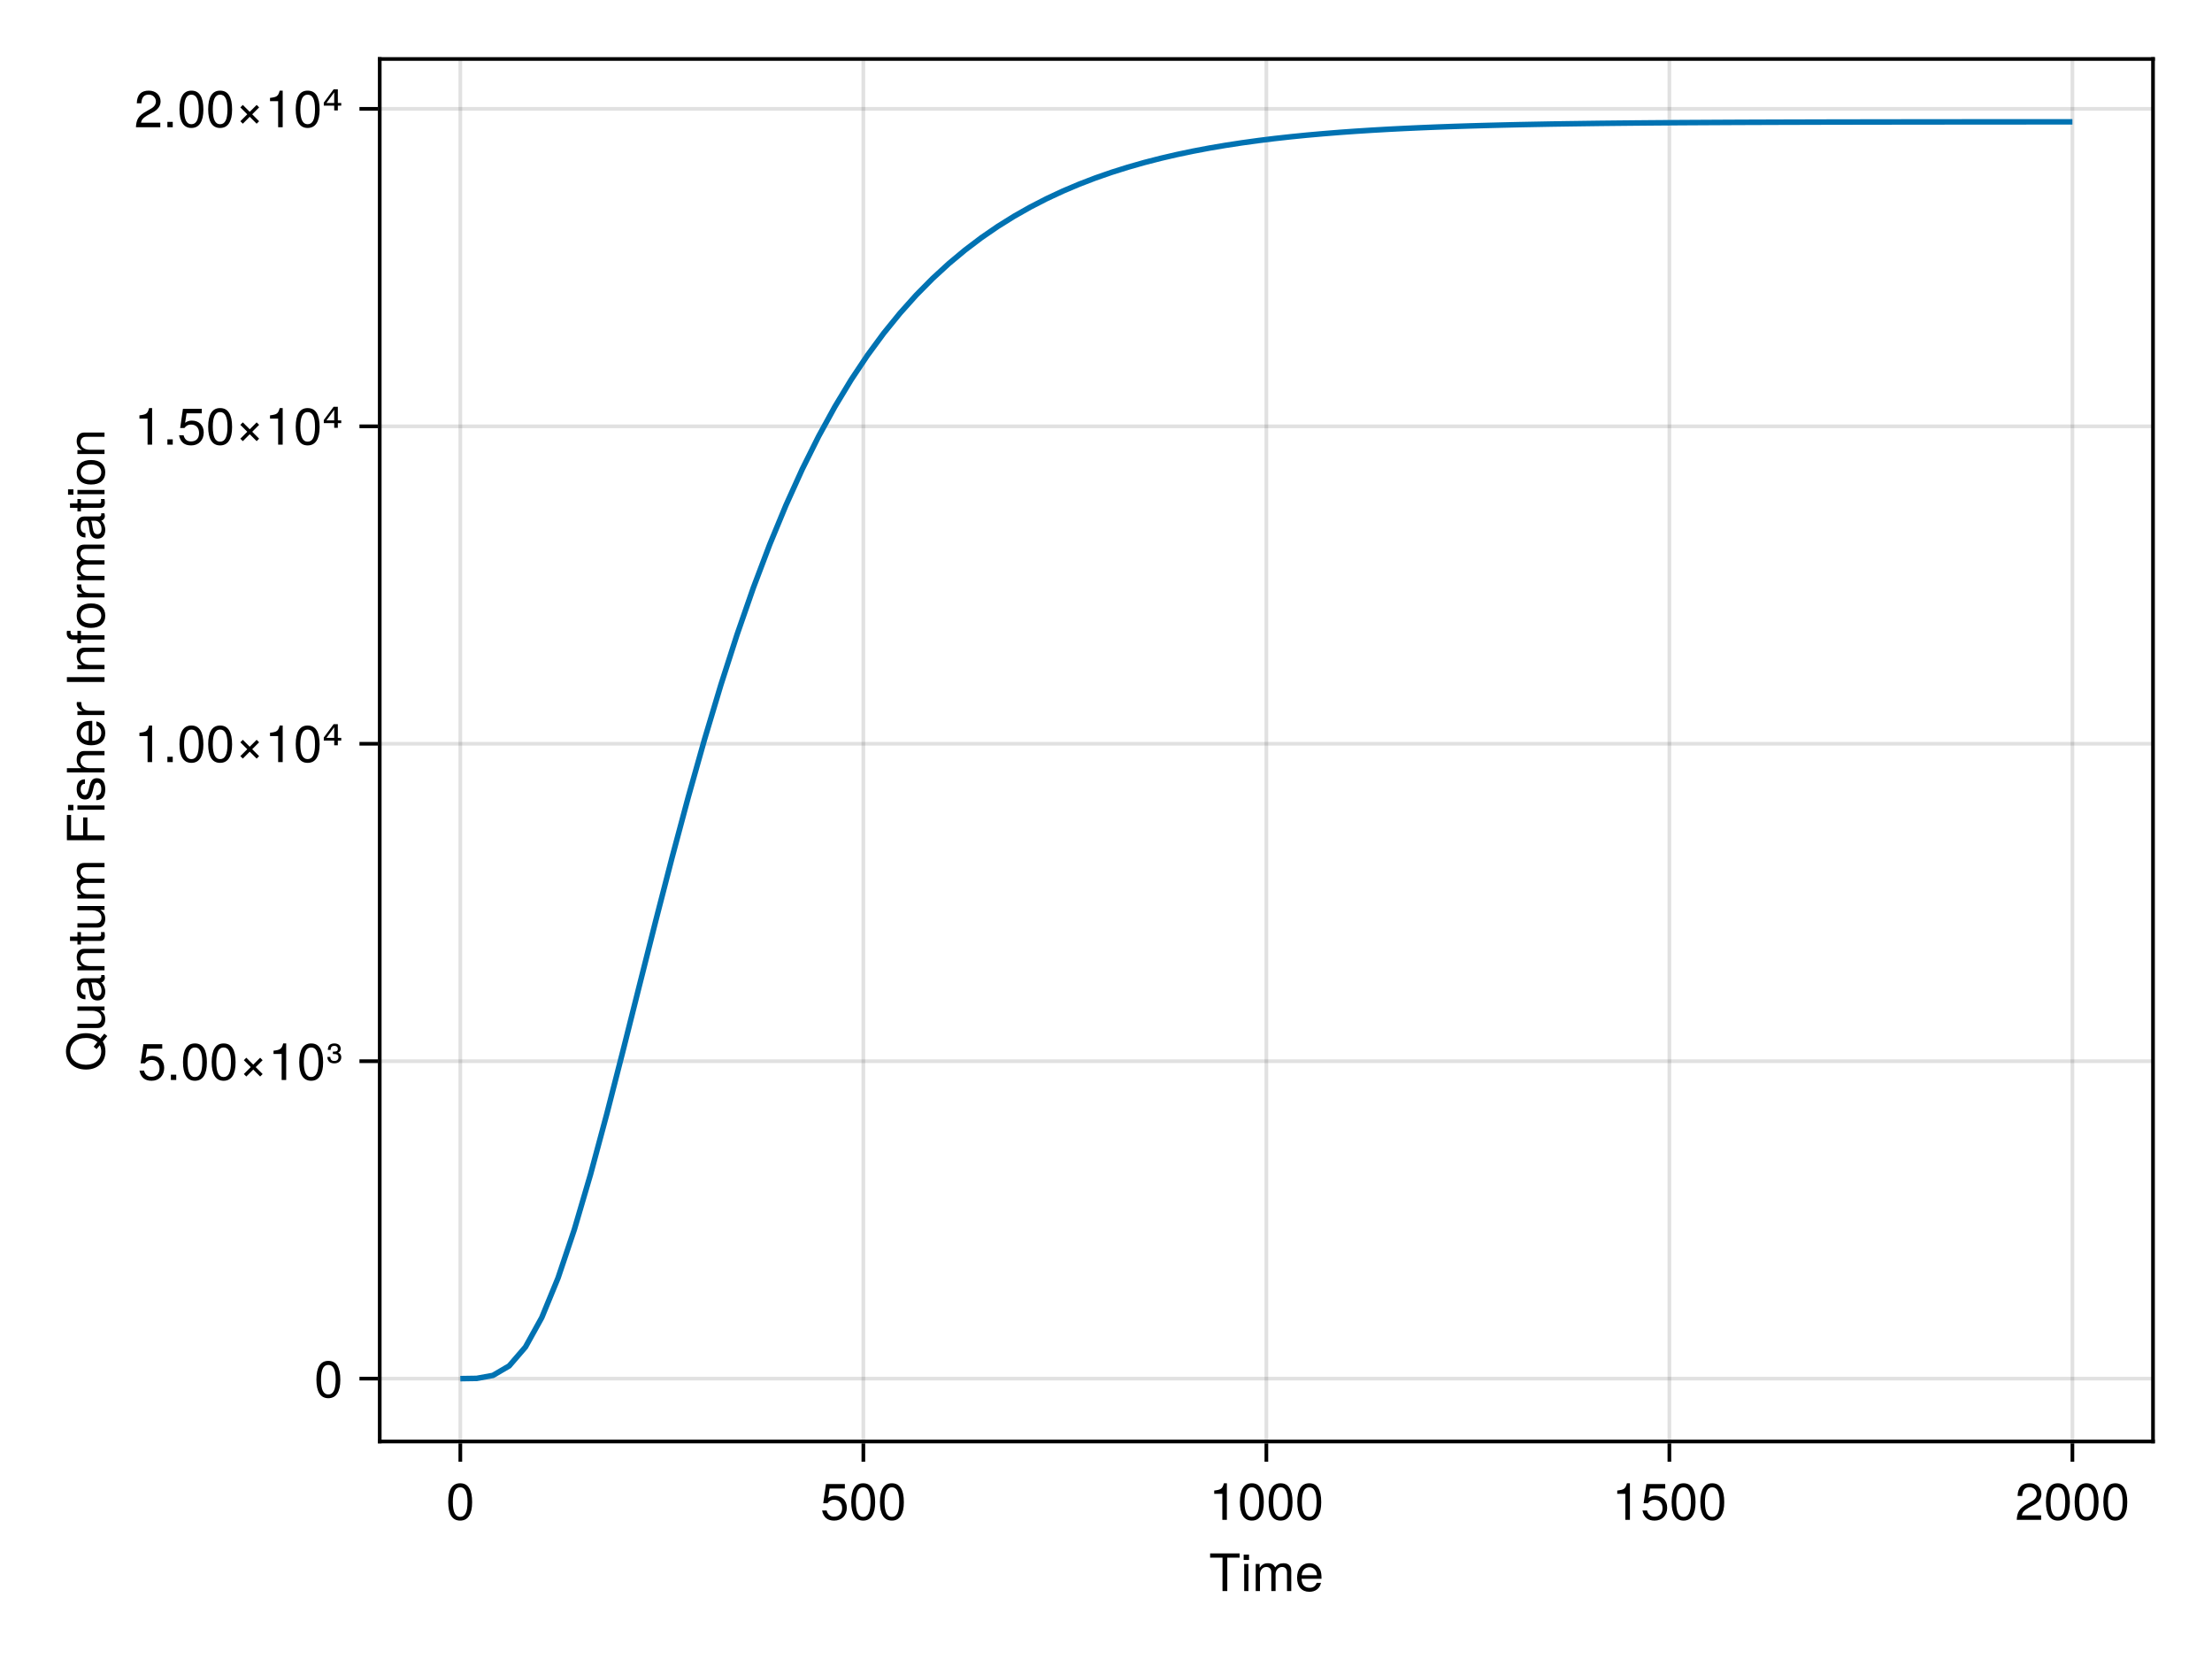 <?xml version="1.0" encoding="UTF-8"?>
<svg xmlns="http://www.w3.org/2000/svg" xmlns:xlink="http://www.w3.org/1999/xlink" width="600" height="450" viewBox="0 0 600 450">
<defs>
<g>
<g id="glyph-0-0-bc16e13d">
<path d="M 8.297 -9.062 C 8.297 -9.062 4.953 -9.062 4.953 -9.062 C 4.953 -9.062 4.953 0 4.953 0 C 4.953 0 3.656 0 3.656 0 C 3.656 0 3.656 -9.062 3.656 -9.062 C 3.656 -9.062 0.297 -9.062 0.297 -9.062 C 0.297 -9.062 0.297 -10.203 0.297 -10.203 C 0.297 -10.203 8.297 -10.203 8.297 -10.203 C 8.297 -10.203 8.297 -9.062 8.297 -9.062 Z M 8.297 -9.062 "/>
</g>
<g id="glyph-0-1-bc16e13d">
<path d="M 10.641 0 C 10.641 0 9.484 0 9.484 0 C 9.484 0 9.484 -5.047 9.484 -5.047 C 9.484 -5.984 8.984 -6.531 8.141 -6.531 C 7.188 -6.531 6.391 -5.672 6.391 -4.609 C 6.391 -4.609 6.391 0 6.391 0 C 6.391 0 5.234 0 5.234 0 C 5.234 0 5.234 -5.047 5.234 -5.047 C 5.234 -5.984 4.75 -6.531 3.875 -6.531 C 2.922 -6.531 2.156 -5.672 2.156 -4.609 C 2.156 -4.609 2.156 0 2.156 0 C 2.156 0 1 0 1 0 C 1 0 1 -7.344 1 -7.344 C 1 -7.344 2.062 -7.344 2.062 -7.344 C 2.062 -7.344 2.062 -6.297 2.062 -6.297 C 2.688 -7.188 3.328 -7.547 4.312 -7.547 C 5.266 -7.547 5.859 -7.203 6.281 -6.422 C 6.969 -7.25 7.562 -7.547 8.547 -7.547 C 9.906 -7.547 10.641 -6.812 10.641 -5.5 C 10.641 -5.5 10.641 0 10.641 0 Z M 10.641 0 "/>
</g>
<g id="glyph-1-0-bc16e13d">
<path d="M 2.141 0 C 2.141 0 0.984 0 0.984 0 C 0.984 0 0.984 -7.344 0.984 -7.344 C 0.984 -7.344 2.141 -7.344 2.141 -7.344 C 2.141 -7.344 2.141 0 2.141 0 Z M 2.297 -8.438 C 2.297 -8.438 0.844 -8.438 0.844 -8.438 C 0.844 -8.438 0.844 -9.891 0.844 -9.891 C 0.844 -9.891 2.297 -9.891 2.297 -9.891 C 2.297 -9.891 2.297 -8.438 2.297 -8.438 Z M 2.297 -8.438 "/>
</g>
<g id="glyph-1-1-bc16e13d">
<path d="M 7.188 -3.328 C 7.188 -3.328 1.781 -3.328 1.781 -3.328 C 1.812 -1.656 2.719 -0.875 3.938 -0.875 C 4.875 -0.875 5.531 -1.266 5.859 -2.219 C 5.859 -2.219 7.031 -2.219 7.031 -2.219 C 6.734 -0.734 5.578 0.203 3.891 0.203 C 1.828 0.203 0.562 -1.219 0.562 -3.625 C 0.562 -6.031 1.875 -7.547 3.922 -7.547 C 5.297 -7.547 6.406 -6.812 6.891 -5.609 C 7.094 -5.062 7.188 -4.391 7.188 -3.328 Z M 5.938 -4.375 C 5.938 -5.516 5.047 -6.469 3.906 -6.469 C 2.734 -6.469 1.906 -5.594 1.812 -4.281 C 1.812 -4.281 5.922 -4.281 5.922 -4.281 C 5.938 -4.312 5.938 -4.375 5.938 -4.375 Z M 5.938 -4.375 "/>
</g>
<g id="glyph-2-0-bc16e13d">
<path d="M 7.094 -4.781 C 7.094 -1.516 5.953 0.203 3.844 0.203 C 1.719 0.203 0.609 -1.516 0.609 -4.859 C 0.609 -8.188 1.703 -9.922 3.844 -9.922 C 6 -9.922 7.094 -8.219 7.094 -4.781 Z M 5.844 -4.891 C 5.844 -7.547 5.188 -8.828 3.844 -8.828 C 2.516 -8.828 1.859 -7.562 1.859 -4.844 C 1.859 -2.125 2.516 -0.812 3.828 -0.812 C 5.188 -0.812 5.844 -2.078 5.844 -4.891 Z M 5.844 -4.891 "/>
</g>
<g id="glyph-2-1-bc16e13d">
<path d="M 7.188 -3.297 C 7.188 -1.188 5.781 0.203 3.781 0.203 C 2.016 0.203 0.891 -0.578 0.484 -2.547 C 0.484 -2.547 1.719 -2.547 1.719 -2.547 C 2.016 -1.422 2.672 -0.875 3.75 -0.875 C 5.094 -0.875 5.922 -1.688 5.922 -3.125 C 5.922 -4.594 5.078 -5.453 3.75 -5.453 C 2.984 -5.453 2.5 -5.203 1.938 -4.516 C 1.938 -4.516 0.797 -4.516 0.797 -4.516 C 0.797 -4.516 1.547 -9.719 1.547 -9.719 C 1.547 -9.719 6.656 -9.719 6.656 -9.719 C 6.656 -9.719 6.656 -8.5 6.656 -8.5 C 6.656 -8.5 2.531 -8.5 2.531 -8.5 C 2.531 -8.5 2.141 -5.938 2.141 -5.938 C 2.719 -6.359 3.281 -6.531 3.969 -6.531 C 5.875 -6.531 7.188 -5.25 7.188 -3.297 Z M 7.188 -3.297 "/>
</g>
<g id="glyph-3-0-bc16e13d">
<path d="M 7.094 -4.781 C 7.094 -1.516 5.953 0.203 3.844 0.203 C 1.719 0.203 0.609 -1.516 0.609 -4.859 C 0.609 -8.188 1.703 -9.922 3.844 -9.922 C 6 -9.922 7.094 -8.219 7.094 -4.781 Z M 5.844 -4.891 C 5.844 -7.547 5.188 -8.828 3.844 -8.828 C 2.516 -8.828 1.859 -7.562 1.859 -4.844 C 1.859 -2.125 2.516 -0.812 3.828 -0.812 C 5.188 -0.812 5.844 -2.078 5.844 -4.891 Z M 5.844 -4.891 "/>
</g>
<g id="glyph-3-1-bc16e13d">
<path d="M 4.859 0 C 4.859 0 3.625 0 3.625 0 C 3.625 0 3.625 -7.062 3.625 -7.062 C 3.625 -7.062 1.422 -7.062 1.422 -7.062 C 1.422 -7.062 1.422 -7.953 1.422 -7.953 C 3.328 -8.188 3.609 -8.406 4.047 -9.922 C 4.047 -9.922 4.859 -9.922 4.859 -9.922 C 4.859 -9.922 4.859 0 4.859 0 Z M 4.859 0 "/>
</g>
<g id="glyph-3-2-bc16e13d">
<path d="M 7.188 -3.297 C 7.188 -1.188 5.781 0.203 3.781 0.203 C 2.016 0.203 0.891 -0.578 0.484 -2.547 C 0.484 -2.547 1.719 -2.547 1.719 -2.547 C 2.016 -1.422 2.672 -0.875 3.75 -0.875 C 5.094 -0.875 5.922 -1.688 5.922 -3.125 C 5.922 -4.594 5.078 -5.453 3.75 -5.453 C 2.984 -5.453 2.5 -5.203 1.938 -4.516 C 1.938 -4.516 0.797 -4.516 0.797 -4.516 C 0.797 -4.516 1.547 -9.719 1.547 -9.719 C 1.547 -9.719 6.656 -9.719 6.656 -9.719 C 6.656 -9.719 6.656 -8.5 6.656 -8.5 C 6.656 -8.5 2.531 -8.5 2.531 -8.5 C 2.531 -8.5 2.141 -5.938 2.141 -5.938 C 2.719 -6.359 3.281 -6.531 3.969 -6.531 C 5.875 -6.531 7.188 -5.25 7.188 -3.297 Z M 7.188 -3.297 "/>
</g>
<g id="glyph-3-3-bc16e13d">
<path d="M 7.156 -7.016 C 7.156 -5.797 6.438 -4.766 5.047 -4.016 C 5.047 -4.016 3.656 -3.266 3.656 -3.266 C 2.438 -2.547 1.984 -2.031 1.859 -1.219 C 1.859 -1.219 7.078 -1.219 7.078 -1.219 C 7.078 -1.219 7.078 0 7.078 0 C 7.078 0 0.469 0 0.469 0 C 0.594 -2.188 1.188 -3.125 3.266 -4.297 C 3.266 -4.297 4.547 -5.031 4.547 -5.031 C 5.438 -5.531 5.891 -6.203 5.891 -6.984 C 5.891 -8.047 5.047 -8.844 3.938 -8.844 C 2.719 -8.844 2.031 -8.141 1.938 -6.484 C 1.938 -6.484 0.703 -6.484 0.703 -6.484 C 0.766 -8.891 1.953 -9.922 3.969 -9.922 C 5.859 -9.922 7.156 -8.688 7.156 -7.016 Z M 7.156 -7.016 "/>
</g>
<g id="glyph-4-0-bc16e13d">
<path d="M 7.094 -4.781 C 7.094 -1.516 5.953 0.203 3.844 0.203 C 1.719 0.203 0.609 -1.516 0.609 -4.859 C 0.609 -8.188 1.703 -9.922 3.844 -9.922 C 6 -9.922 7.094 -8.219 7.094 -4.781 Z M 5.844 -4.891 C 5.844 -7.547 5.188 -8.828 3.844 -8.828 C 2.516 -8.828 1.859 -7.562 1.859 -4.844 C 1.859 -2.125 2.516 -0.812 3.828 -0.812 C 5.188 -0.812 5.844 -2.078 5.844 -4.891 Z M 5.844 -4.891 "/>
</g>
<g id="glyph-5-0-bc16e13d">
<path d="M 4.859 0 C 4.859 0 3.625 0 3.625 0 C 3.625 0 3.625 -7.062 3.625 -7.062 C 3.625 -7.062 1.422 -7.062 1.422 -7.062 C 1.422 -7.062 1.422 -7.953 1.422 -7.953 C 3.328 -8.188 3.609 -8.406 4.047 -9.922 C 4.047 -9.922 4.859 -9.922 4.859 -9.922 C 4.859 -9.922 4.859 0 4.859 0 Z M 4.859 0 "/>
</g>
<g id="glyph-5-1-bc16e13d">
<path d="M 7.094 -4.781 C 7.094 -1.516 5.953 0.203 3.844 0.203 C 1.719 0.203 0.609 -1.516 0.609 -4.859 C 0.609 -8.188 1.703 -9.922 3.844 -9.922 C 6 -9.922 7.094 -8.219 7.094 -4.781 Z M 5.844 -4.891 C 5.844 -7.547 5.188 -8.828 3.844 -8.828 C 2.516 -8.828 1.859 -7.562 1.859 -4.844 C 1.859 -2.125 2.516 -0.812 3.828 -0.812 C 5.188 -0.812 5.844 -2.078 5.844 -4.891 Z M 5.844 -4.891 "/>
</g>
<g id="glyph-6-0-bc16e13d">
<path d="M 7.094 -4.781 C 7.094 -1.516 5.953 0.203 3.844 0.203 C 1.719 0.203 0.609 -1.516 0.609 -4.859 C 0.609 -8.188 1.703 -9.922 3.844 -9.922 C 6 -9.922 7.094 -8.219 7.094 -4.781 Z M 5.844 -4.891 C 5.844 -7.547 5.188 -8.828 3.844 -8.828 C 2.516 -8.828 1.859 -7.562 1.859 -4.844 C 1.859 -2.125 2.516 -0.812 3.828 -0.812 C 5.188 -0.812 5.844 -2.078 5.844 -4.891 Z M 5.844 -4.891 "/>
</g>
<g id="glyph-7-0-bc16e13d">
<path d="M 7.094 -4.781 C 7.094 -1.516 5.953 0.203 3.844 0.203 C 1.719 0.203 0.609 -1.516 0.609 -4.859 C 0.609 -8.188 1.703 -9.922 3.844 -9.922 C 6 -9.922 7.094 -8.219 7.094 -4.781 Z M 5.844 -4.891 C 5.844 -7.547 5.188 -8.828 3.844 -8.828 C 2.516 -8.828 1.859 -7.562 1.859 -4.844 C 1.859 -2.125 2.516 -0.812 3.828 -0.812 C 5.188 -0.812 5.844 -2.078 5.844 -4.891 Z M 5.844 -4.891 "/>
</g>
<g id="glyph-8-0-bc16e13d">
<path d="M -5.047 -10.391 C -3.438 -10.391 -2.203 -9.906 -1.141 -8.953 C -1.141 -8.953 -0.062 -10.266 -0.062 -10.266 C -0.062 -10.266 0.75 -9.609 0.75 -9.609 C 0.75 -9.609 -0.469 -8.141 -0.469 -8.141 C 0.031 -7.312 0.25 -6.469 0.25 -5.453 C 0.25 -2.516 -1.828 -0.531 -5.031 -0.531 C -8.219 -0.531 -10.453 -2.516 -10.453 -5.453 C -10.453 -8.406 -8.219 -10.391 -5.047 -10.391 Z M -5.047 -9.094 C -7.547 -9.094 -9.312 -7.625 -9.312 -5.453 C -9.312 -3.297 -7.547 -1.828 -5.031 -1.828 C -2.5 -1.828 -0.891 -3.281 -0.891 -5.453 C -0.891 -6.062 -1.016 -6.531 -1.281 -7.125 C -1.281 -7.125 -2.156 -6.094 -2.156 -6.094 C -2.156 -6.094 -2.938 -6.734 -2.938 -6.734 C -2.938 -6.734 -1.922 -7.984 -1.922 -7.984 C -2.766 -8.734 -3.719 -9.094 -5.047 -9.094 Z M -5.047 -9.094 "/>
</g>
<g id="glyph-9-0-bc16e13d">
<path d="M 0 -6.75 C 0 -6.75 0 -5.703 0 -5.703 C 0 -5.703 -1.141 -5.703 -1.141 -5.703 C -0.172 -5.016 0.203 -4.328 0.203 -3.25 C 0.203 -1.812 -0.578 -0.906 -1.797 -0.906 C -1.797 -0.906 -7.344 -0.906 -7.344 -0.906 C -7.344 -0.906 -7.344 -2.078 -7.344 -2.078 C -7.344 -2.078 -2.25 -2.078 -2.25 -2.078 C -1.375 -2.078 -0.812 -2.656 -0.812 -3.578 C -0.812 -4.797 -1.797 -5.594 -3.297 -5.594 C -3.297 -5.594 -7.344 -5.594 -7.344 -5.594 C -7.344 -5.594 -7.344 -6.75 -7.344 -6.75 C -7.344 -6.75 0 -6.75 0 -6.75 Z M 0 -6.75 "/>
</g>
<g id="glyph-10-0-bc16e13d">
<path d="M -0.031 -7.484 C 0.062 -7.109 0.094 -6.938 0.094 -6.688 C 0.094 -6.125 -0.312 -5.609 -0.875 -5.484 C -0.188 -4.844 0.203 -3.938 0.203 -3 C 0.203 -1.516 -0.578 -0.594 -1.906 -0.594 C -2.797 -0.594 -3.453 -1.016 -3.812 -1.875 C -3.984 -2.328 -4.047 -2.578 -4.25 -4.234 C -4.375 -5.156 -4.578 -5.453 -5.062 -5.453 C -5.062 -5.453 -5.375 -5.453 -5.375 -5.453 C -6.078 -5.453 -6.469 -4.859 -6.469 -3.812 C -6.469 -2.719 -6.062 -2.188 -5.172 -2.094 C -5.172 -2.094 -5.172 -0.906 -5.172 -0.906 C -6.859 -0.984 -7.547 -2.078 -7.547 -3.844 C -7.547 -5.656 -6.844 -6.609 -5.547 -6.609 C -5.547 -6.609 -1.453 -6.609 -1.453 -6.609 C -1.094 -6.609 -0.875 -6.828 -0.875 -7.234 C -0.875 -7.312 -0.875 -7.359 -0.906 -7.484 C -0.906 -7.484 -0.031 -7.484 -0.031 -7.484 Z M -2.531 -5.453 C -2.531 -5.453 -3.625 -5.453 -3.625 -5.453 C -3.438 -5.047 -3.391 -4.797 -3.219 -3.562 C -3.031 -2.328 -2.703 -1.812 -1.938 -1.812 C -1.141 -1.812 -0.812 -2.344 -0.812 -3.25 C -0.812 -4.375 -1.484 -5.453 -2.531 -5.453 Z M -2.531 -5.453 "/>
</g>
<g id="glyph-11-0-bc16e13d">
<path d="M 0 -6.812 C 0 -6.812 0 -5.656 0 -5.656 C 0 -5.656 -5.078 -5.656 -5.078 -5.656 C -5.969 -5.656 -6.531 -5.062 -6.531 -4.141 C -6.531 -2.953 -5.547 -2.141 -4.047 -2.141 C -4.047 -2.141 0 -2.141 0 -2.141 C 0 -2.141 0 -0.984 0 -0.984 C 0 -0.984 -7.344 -0.984 -7.344 -0.984 C -7.344 -0.984 -7.344 -2.062 -7.344 -2.062 C -7.344 -2.062 -6.109 -2.062 -6.109 -2.062 C -7.125 -2.703 -7.547 -3.406 -7.547 -4.5 C -7.547 -5.906 -6.766 -6.812 -5.547 -6.812 C -5.547 -6.812 0 -6.812 0 -6.812 Z M 0 -6.812 "/>
</g>
<g id="glyph-12-0-bc16e13d">
<path d="M 0 -3.562 C 0.062 -3.156 0.094 -2.891 0.094 -2.609 C 0.094 -1.688 -0.328 -1.188 -1.062 -1.188 C -1.062 -1.188 -6.391 -1.188 -6.391 -1.188 C -6.391 -1.188 -6.391 -0.203 -6.391 -0.203 C -6.391 -0.203 -7.344 -0.203 -7.344 -0.203 C -7.344 -0.203 -7.344 -1.188 -7.344 -1.188 C -7.344 -1.188 -9.359 -1.188 -9.359 -1.188 C -9.359 -1.188 -9.359 -2.359 -9.359 -2.359 C -9.359 -2.359 -7.344 -2.359 -7.344 -2.359 C -7.344 -2.359 -7.344 -3.562 -7.344 -3.562 C -7.344 -3.562 -6.391 -3.562 -6.391 -3.562 C -6.391 -3.562 -6.391 -2.359 -6.391 -2.359 C -6.391 -2.359 -1.578 -2.359 -1.578 -2.359 C -1.062 -2.359 -0.922 -2.484 -0.922 -3 C -0.922 -3.219 -0.938 -3.406 -0.984 -3.562 C -0.984 -3.562 0 -3.562 0 -3.562 Z M 0 -3.562 "/>
</g>
<g id="glyph-13-0-bc16e13d">
<path d="M 0 -6.75 C 0 -6.75 0 -5.703 0 -5.703 C 0 -5.703 -1.141 -5.703 -1.141 -5.703 C -0.172 -5.016 0.203 -4.328 0.203 -3.25 C 0.203 -1.812 -0.578 -0.906 -1.797 -0.906 C -1.797 -0.906 -7.344 -0.906 -7.344 -0.906 C -7.344 -0.906 -7.344 -2.078 -7.344 -2.078 C -7.344 -2.078 -2.25 -2.078 -2.25 -2.078 C -1.375 -2.078 -0.812 -2.656 -0.812 -3.578 C -0.812 -4.797 -1.797 -5.594 -3.297 -5.594 C -3.297 -5.594 -7.344 -5.594 -7.344 -5.594 C -7.344 -5.594 -7.344 -6.75 -7.344 -6.75 C -7.344 -6.75 0 -6.75 0 -6.75 Z M 0 -6.75 "/>
</g>
<g id="glyph-13-1-bc16e13d">
<path d="M 0 -6.797 C 0 -6.797 0 -5.641 0 -5.641 C 0 -5.641 -5.078 -5.641 -5.078 -5.641 C -6.047 -5.641 -6.531 -4.953 -6.531 -4.125 C -6.531 -2.922 -5.547 -2.141 -4.047 -2.141 C -4.047 -2.141 0 -2.141 0 -2.141 C 0 -2.141 0 -0.984 0 -0.984 C 0 -0.984 -10.203 -0.984 -10.203 -0.984 C -10.203 -0.984 -10.203 -2.141 -10.203 -2.141 C -10.203 -2.141 -6.328 -2.141 -6.328 -2.141 C -7.219 -2.828 -7.547 -3.453 -7.547 -4.5 C -7.547 -5.922 -6.781 -6.797 -5.547 -6.797 C -5.547 -6.797 0 -6.797 0 -6.797 Z M 0 -6.797 "/>
</g>
<g id="glyph-14-0-bc16e13d">
<path d="M 0 -10.641 C 0 -10.641 0 -9.484 0 -9.484 C 0 -9.484 -5.047 -9.484 -5.047 -9.484 C -5.984 -9.484 -6.531 -8.984 -6.531 -8.141 C -6.531 -7.188 -5.672 -6.391 -4.609 -6.391 C -4.609 -6.391 0 -6.391 0 -6.391 C 0 -6.391 0 -5.234 0 -5.234 C 0 -5.234 -5.047 -5.234 -5.047 -5.234 C -5.984 -5.234 -6.531 -4.75 -6.531 -3.875 C -6.531 -2.922 -5.672 -2.156 -4.609 -2.156 C -4.609 -2.156 0 -2.156 0 -2.156 C 0 -2.156 0 -1 0 -1 C 0 -1 -7.344 -1 -7.344 -1 C -7.344 -1 -7.344 -2.062 -7.344 -2.062 C -7.344 -2.062 -6.297 -2.062 -6.297 -2.062 C -7.188 -2.688 -7.547 -3.328 -7.547 -4.312 C -7.547 -5.266 -7.203 -5.859 -6.422 -6.281 C -7.25 -6.969 -7.547 -7.562 -7.547 -8.547 C -7.547 -9.906 -6.812 -10.641 -5.5 -10.641 C -5.5 -10.641 0 -10.641 0 -10.641 Z M 0 -10.641 "/>
</g>
<g id="glyph-15-0-bc16e13d">
</g>
<g id="glyph-16-0-bc16e13d">
<path d="M -9.062 -8.109 C -9.062 -8.109 -9.062 -2.562 -9.062 -2.562 C -9.062 -2.562 -5.797 -2.562 -5.797 -2.562 C -5.797 -2.562 -5.797 -7.438 -5.797 -7.438 C -5.797 -7.438 -4.641 -7.438 -4.641 -7.438 C -4.641 -7.438 -4.641 -2.562 -4.641 -2.562 C -4.641 -2.562 0 -2.562 0 -2.562 C 0 -2.562 0 -1.266 0 -1.266 C 0 -1.266 -10.203 -1.266 -10.203 -1.266 C -10.203 -1.266 -10.203 -8.109 -10.203 -8.109 C -10.203 -8.109 -9.062 -8.109 -9.062 -8.109 Z M -9.062 -8.109 "/>
</g>
<g id="glyph-17-0-bc16e13d">
<path d="M 0 -2.141 C 0 -2.141 0 -0.984 0 -0.984 C 0 -0.984 -7.344 -0.984 -7.344 -0.984 C -7.344 -0.984 -7.344 -2.141 -7.344 -2.141 C -7.344 -2.141 0 -2.141 0 -2.141 Z M -8.438 -2.297 C -8.438 -2.297 -8.438 -0.844 -8.438 -0.844 C -8.438 -0.844 -9.891 -0.844 -9.891 -0.844 C -9.891 -0.844 -9.891 -2.297 -9.891 -2.297 C -9.891 -2.297 -8.438 -2.297 -8.438 -2.297 Z M -8.438 -2.297 "/>
</g>
<g id="glyph-18-0-bc16e13d">
<path d="M -2.062 -6.422 C -0.641 -6.422 0.203 -5.25 0.203 -3.406 C 0.203 -1.484 -0.547 -0.531 -2.234 -0.469 C -2.234 -0.469 -2.234 -1.703 -2.234 -1.703 C -1.125 -1.859 -0.875 -2.453 -0.875 -3.5 C -0.875 -4.516 -1.281 -5.203 -1.953 -5.203 C -2.484 -5.203 -2.734 -4.891 -2.922 -4.078 C -2.922 -4.078 -3.188 -2.984 -3.188 -2.984 C -3.609 -1.25 -4.156 -0.656 -5.312 -0.656 C -6.656 -0.656 -7.547 -1.766 -7.547 -3.469 C -7.547 -5.172 -6.734 -6.125 -5.297 -6.125 C -5.297 -6.125 -5.297 -4.906 -5.297 -4.906 C -6.062 -4.875 -6.469 -4.375 -6.469 -3.438 C -6.469 -2.484 -6.031 -1.875 -5.359 -1.875 C -4.844 -1.875 -4.531 -2.281 -4.312 -3.234 C -4.312 -3.234 -4.047 -4.359 -4.047 -4.359 C -3.703 -5.812 -3.156 -6.422 -2.062 -6.422 Z M -2.062 -6.422 "/>
</g>
<g id="glyph-19-0-bc16e13d">
<path d="M -3.328 -7.188 C -3.328 -7.188 -3.328 -1.781 -3.328 -1.781 C -1.656 -1.812 -0.875 -2.719 -0.875 -3.938 C -0.875 -4.875 -1.266 -5.531 -2.219 -5.859 C -2.219 -5.859 -2.219 -7.031 -2.219 -7.031 C -0.734 -6.734 0.203 -5.578 0.203 -3.891 C 0.203 -1.828 -1.219 -0.562 -3.625 -0.562 C -6.031 -0.562 -7.547 -1.875 -7.547 -3.922 C -7.547 -5.297 -6.812 -6.406 -5.609 -6.891 C -5.062 -7.094 -4.391 -7.188 -3.328 -7.188 Z M -4.375 -5.938 C -5.516 -5.938 -6.469 -5.047 -6.469 -3.906 C -6.469 -2.734 -5.594 -1.906 -4.281 -1.812 C -4.281 -1.812 -4.281 -5.922 -4.281 -5.922 C -4.312 -5.938 -4.375 -5.938 -4.375 -5.938 Z M -4.375 -5.938 "/>
</g>
<g id="glyph-20-0-bc16e13d">
<path d="M -6.312 -4.5 C -6.281 -2.688 -5.453 -2.141 -3.812 -2.141 C -3.812 -2.141 0 -2.141 0 -2.141 C 0 -2.141 0 -0.984 0 -0.984 C 0 -0.984 -7.344 -0.984 -7.344 -0.984 C -7.344 -0.984 -7.344 -2.047 -7.344 -2.047 C -7.344 -2.047 -6 -2.047 -6 -2.047 C -7.094 -2.719 -7.547 -3.297 -7.547 -4.047 C -7.547 -4.203 -7.531 -4.297 -7.5 -4.5 C -7.5 -4.5 -6.312 -4.5 -6.312 -4.5 Z M -6.312 -4.5 "/>
</g>
<g id="glyph-21-0-bc16e13d">
</g>
<g id="glyph-22-0-bc16e13d">
<path d="M 0 -2.703 C 0 -2.703 0 -1.406 0 -1.406 C 0 -1.406 -10.203 -1.406 -10.203 -1.406 C -10.203 -1.406 -10.203 -2.703 -10.203 -2.703 C -10.203 -2.703 0 -2.703 0 -2.703 Z M 0 -2.703 "/>
</g>
<g id="glyph-23-0-bc16e13d">
<path d="M 0 -6.812 C 0 -6.812 0 -5.656 0 -5.656 C 0 -5.656 -5.078 -5.656 -5.078 -5.656 C -5.969 -5.656 -6.531 -5.062 -6.531 -4.141 C -6.531 -2.953 -5.547 -2.141 -4.047 -2.141 C -4.047 -2.141 0 -2.141 0 -2.141 C 0 -2.141 0 -0.984 0 -0.984 C 0 -0.984 -7.344 -0.984 -7.344 -0.984 C -7.344 -0.984 -7.344 -2.062 -7.344 -2.062 C -7.344 -2.062 -6.109 -2.062 -6.109 -2.062 C -7.125 -2.703 -7.547 -3.406 -7.547 -4.5 C -7.547 -5.906 -6.766 -6.812 -5.547 -6.812 C -5.547 -6.812 0 -6.812 0 -6.812 Z M 0 -6.812 "/>
</g>
<g id="glyph-24-0-bc16e13d">
<path d="M -6.391 -3.609 C -6.391 -3.609 -6.391 -2.391 -6.391 -2.391 C -6.391 -2.391 0 -2.391 0 -2.391 C 0 -2.391 0 -1.234 0 -1.234 C 0 -1.234 -6.391 -1.234 -6.391 -1.234 C -6.391 -1.234 -6.391 -0.25 -6.391 -0.25 C -6.391 -0.25 -7.344 -0.25 -7.344 -0.25 C -7.344 -0.25 -7.344 -1.234 -7.344 -1.234 C -7.344 -1.234 -8.578 -1.234 -8.578 -1.234 C -9.625 -1.234 -10.25 -1.875 -10.25 -2.953 C -10.25 -3.188 -10.234 -3.344 -10.172 -3.609 C -10.172 -3.609 -9.219 -3.609 -9.219 -3.609 C -9.219 -3.344 -9.219 -3.297 -9.219 -3.203 C -9.219 -2.672 -8.969 -2.391 -8.484 -2.391 C -8.484 -2.391 -7.344 -2.391 -7.344 -2.391 C -7.344 -2.391 -7.344 -3.609 -7.344 -3.609 C -7.344 -3.609 -6.391 -3.609 -6.391 -3.609 Z M -6.391 -3.609 "/>
</g>
<g id="glyph-25-0-bc16e13d">
<path d="M -3.609 -7.141 C -1.203 -7.141 0.203 -5.875 0.203 -3.828 C 0.203 -1.734 -1.203 -0.5 -3.672 -0.5 C -6.125 -0.5 -7.547 -1.75 -7.547 -3.812 C -7.547 -5.922 -6.141 -7.141 -3.609 -7.141 Z M -3.625 -5.922 C -5.453 -5.922 -6.469 -5.141 -6.469 -3.828 C -6.469 -2.516 -5.438 -1.719 -3.672 -1.719 C -1.891 -1.719 -0.875 -2.516 -0.875 -3.828 C -0.875 -5.109 -1.906 -5.922 -3.625 -5.922 Z M -3.625 -5.922 "/>
</g>
<g id="glyph-26-0-bc16e13d">
<path d="M -6.312 -4.5 C -6.281 -2.688 -5.453 -2.141 -3.812 -2.141 C -3.812 -2.141 0 -2.141 0 -2.141 C 0 -2.141 0 -0.984 0 -0.984 C 0 -0.984 -7.344 -0.984 -7.344 -0.984 C -7.344 -0.984 -7.344 -2.047 -7.344 -2.047 C -7.344 -2.047 -6 -2.047 -6 -2.047 C -7.094 -2.719 -7.547 -3.297 -7.547 -4.047 C -7.547 -4.203 -7.531 -4.297 -7.5 -4.5 C -7.5 -4.5 -6.312 -4.5 -6.312 -4.5 Z M -6.312 -4.5 "/>
</g>
<g id="glyph-26-1-bc16e13d">
<path d="M 0 -2.141 C 0 -2.141 0 -0.984 0 -0.984 C 0 -0.984 -7.344 -0.984 -7.344 -0.984 C -7.344 -0.984 -7.344 -2.141 -7.344 -2.141 C -7.344 -2.141 0 -2.141 0 -2.141 Z M -8.438 -2.297 C -8.438 -2.297 -8.438 -0.844 -8.438 -0.844 C -8.438 -0.844 -9.891 -0.844 -9.891 -0.844 C -9.891 -0.844 -9.891 -2.297 -9.891 -2.297 C -9.891 -2.297 -8.438 -2.297 -8.438 -2.297 Z M -8.438 -2.297 "/>
</g>
<g id="glyph-27-0-bc16e13d">
<path d="M 0 -10.641 C 0 -10.641 0 -9.484 0 -9.484 C 0 -9.484 -5.047 -9.484 -5.047 -9.484 C -5.984 -9.484 -6.531 -8.984 -6.531 -8.141 C -6.531 -7.188 -5.672 -6.391 -4.609 -6.391 C -4.609 -6.391 0 -6.391 0 -6.391 C 0 -6.391 0 -5.234 0 -5.234 C 0 -5.234 -5.047 -5.234 -5.047 -5.234 C -5.984 -5.234 -6.531 -4.75 -6.531 -3.875 C -6.531 -2.922 -5.672 -2.156 -4.609 -2.156 C -4.609 -2.156 0 -2.156 0 -2.156 C 0 -2.156 0 -1 0 -1 C 0 -1 -7.344 -1 -7.344 -1 C -7.344 -1 -7.344 -2.062 -7.344 -2.062 C -7.344 -2.062 -6.297 -2.062 -6.297 -2.062 C -7.188 -2.688 -7.547 -3.328 -7.547 -4.312 C -7.547 -5.266 -7.203 -5.859 -6.422 -6.281 C -7.25 -6.969 -7.547 -7.562 -7.547 -8.547 C -7.547 -9.906 -6.812 -10.641 -5.5 -10.641 C -5.5 -10.641 0 -10.641 0 -10.641 Z M 0 -10.641 "/>
</g>
<g id="glyph-28-0-bc16e13d">
<path d="M -0.031 -7.484 C 0.062 -7.109 0.094 -6.938 0.094 -6.688 C 0.094 -6.125 -0.312 -5.609 -0.875 -5.484 C -0.188 -4.844 0.203 -3.938 0.203 -3 C 0.203 -1.516 -0.578 -0.594 -1.906 -0.594 C -2.797 -0.594 -3.453 -1.016 -3.812 -1.875 C -3.984 -2.328 -4.047 -2.578 -4.25 -4.234 C -4.375 -5.156 -4.578 -5.453 -5.062 -5.453 C -5.062 -5.453 -5.375 -5.453 -5.375 -5.453 C -6.078 -5.453 -6.469 -4.859 -6.469 -3.812 C -6.469 -2.719 -6.062 -2.188 -5.172 -2.094 C -5.172 -2.094 -5.172 -0.906 -5.172 -0.906 C -6.859 -0.984 -7.547 -2.078 -7.547 -3.844 C -7.547 -5.656 -6.844 -6.609 -5.547 -6.609 C -5.547 -6.609 -1.453 -6.609 -1.453 -6.609 C -1.094 -6.609 -0.875 -6.828 -0.875 -7.234 C -0.875 -7.312 -0.875 -7.359 -0.906 -7.484 C -0.906 -7.484 -0.031 -7.484 -0.031 -7.484 Z M -2.531 -5.453 C -2.531 -5.453 -3.625 -5.453 -3.625 -5.453 C -3.438 -5.047 -3.391 -4.797 -3.219 -3.562 C -3.031 -2.328 -2.703 -1.812 -1.938 -1.812 C -1.141 -1.812 -0.812 -2.344 -0.812 -3.25 C -0.812 -4.375 -1.484 -5.453 -2.531 -5.453 Z M -2.531 -5.453 "/>
</g>
<g id="glyph-29-0-bc16e13d">
<path d="M 0 -3.562 C 0.062 -3.156 0.094 -2.891 0.094 -2.609 C 0.094 -1.688 -0.328 -1.188 -1.062 -1.188 C -1.062 -1.188 -6.391 -1.188 -6.391 -1.188 C -6.391 -1.188 -6.391 -0.203 -6.391 -0.203 C -6.391 -0.203 -7.344 -0.203 -7.344 -0.203 C -7.344 -0.203 -7.344 -1.188 -7.344 -1.188 C -7.344 -1.188 -9.359 -1.188 -9.359 -1.188 C -9.359 -1.188 -9.359 -2.359 -9.359 -2.359 C -9.359 -2.359 -7.344 -2.359 -7.344 -2.359 C -7.344 -2.359 -7.344 -3.562 -7.344 -3.562 C -7.344 -3.562 -6.391 -3.562 -6.391 -3.562 C -6.391 -3.562 -6.391 -2.359 -6.391 -2.359 C -6.391 -2.359 -1.578 -2.359 -1.578 -2.359 C -1.062 -2.359 -0.922 -2.484 -0.922 -3 C -0.922 -3.219 -0.938 -3.406 -0.984 -3.562 C -0.984 -3.562 0 -3.562 0 -3.562 Z M 0 -3.562 "/>
</g>
<g id="glyph-30-0-bc16e13d">
<path d="M -3.609 -7.141 C -1.203 -7.141 0.203 -5.875 0.203 -3.828 C 0.203 -1.734 -1.203 -0.5 -3.672 -0.5 C -6.125 -0.5 -7.547 -1.75 -7.547 -3.812 C -7.547 -5.922 -6.141 -7.141 -3.609 -7.141 Z M -3.625 -5.922 C -5.453 -5.922 -6.469 -5.141 -6.469 -3.828 C -6.469 -2.516 -5.438 -1.719 -3.672 -1.719 C -1.891 -1.719 -0.875 -2.516 -0.875 -3.828 C -0.875 -5.109 -1.906 -5.922 -3.625 -5.922 Z M -3.625 -5.922 "/>
</g>
<g id="glyph-31-0-bc16e13d">
<path d="M 0 -6.812 C 0 -6.812 0 -5.656 0 -5.656 C 0 -5.656 -5.078 -5.656 -5.078 -5.656 C -5.969 -5.656 -6.531 -5.062 -6.531 -4.141 C -6.531 -2.953 -5.547 -2.141 -4.047 -2.141 C -4.047 -2.141 0 -2.141 0 -2.141 C 0 -2.141 0 -0.984 0 -0.984 C 0 -0.984 -7.344 -0.984 -7.344 -0.984 C -7.344 -0.984 -7.344 -2.062 -7.344 -2.062 C -7.344 -2.062 -6.109 -2.062 -6.109 -2.062 C -7.125 -2.703 -7.547 -3.406 -7.547 -4.5 C -7.547 -5.906 -6.766 -6.812 -5.547 -6.812 C -5.547 -6.812 0 -6.812 0 -6.812 Z M 0 -6.812 "/>
</g>
<g id="glyph-32-0-bc16e13d">
<path d="M 7.094 -4.781 C 7.094 -1.516 5.953 0.203 3.844 0.203 C 1.719 0.203 0.609 -1.516 0.609 -4.859 C 0.609 -8.188 1.703 -9.922 3.844 -9.922 C 6 -9.922 7.094 -8.219 7.094 -4.781 Z M 5.844 -4.891 C 5.844 -7.547 5.188 -8.828 3.844 -8.828 C 2.516 -8.828 1.859 -7.562 1.859 -4.844 C 1.859 -2.125 2.516 -0.812 3.828 -0.812 C 5.188 -0.812 5.844 -2.078 5.844 -4.891 Z M 5.844 -4.891 "/>
</g>
<g id="glyph-32-1-bc16e13d">
<path d="M 6.641 -1.625 C 6.641 -1.625 5.969 -0.953 5.969 -0.953 C 5.969 -0.953 4.094 -2.828 4.094 -2.828 C 4.094 -2.828 2.219 -0.953 2.219 -0.953 C 2.219 -0.953 1.547 -1.625 1.547 -1.625 C 1.547 -1.625 3.422 -3.5 3.422 -3.5 C 3.422 -3.5 1.547 -5.375 1.547 -5.375 C 1.547 -5.375 2.219 -6.047 2.219 -6.047 C 2.219 -6.047 4.094 -4.172 4.094 -4.172 C 4.094 -4.172 5.969 -6.047 5.969 -6.047 C 5.969 -6.047 6.641 -5.375 6.641 -5.375 C 6.641 -5.375 4.766 -3.5 4.766 -3.5 C 4.766 -3.5 6.641 -1.625 6.641 -1.625 Z M 6.641 -1.625 "/>
</g>
<g id="glyph-32-2-bc16e13d">
<path d="M 4.859 0 C 4.859 0 3.625 0 3.625 0 C 3.625 0 3.625 -7.062 3.625 -7.062 C 3.625 -7.062 1.422 -7.062 1.422 -7.062 C 1.422 -7.062 1.422 -7.953 1.422 -7.953 C 3.328 -8.188 3.609 -8.406 4.047 -9.922 C 4.047 -9.922 4.859 -9.922 4.859 -9.922 C 4.859 -9.922 4.859 0 4.859 0 Z M 4.859 0 "/>
</g>
<g id="glyph-33-0-bc16e13d">
<path d="M 7.188 -3.297 C 7.188 -1.188 5.781 0.203 3.781 0.203 C 2.016 0.203 0.891 -0.578 0.484 -2.547 C 0.484 -2.547 1.719 -2.547 1.719 -2.547 C 2.016 -1.422 2.672 -0.875 3.75 -0.875 C 5.094 -0.875 5.922 -1.688 5.922 -3.125 C 5.922 -4.594 5.078 -5.453 3.75 -5.453 C 2.984 -5.453 2.5 -5.203 1.938 -4.516 C 1.938 -4.516 0.797 -4.516 0.797 -4.516 C 0.797 -4.516 1.547 -9.719 1.547 -9.719 C 1.547 -9.719 6.656 -9.719 6.656 -9.719 C 6.656 -9.719 6.656 -8.5 6.656 -8.5 C 6.656 -8.5 2.531 -8.5 2.531 -8.5 C 2.531 -8.5 2.141 -5.938 2.141 -5.938 C 2.719 -6.359 3.281 -6.531 3.969 -6.531 C 5.875 -6.531 7.188 -5.25 7.188 -3.297 Z M 7.188 -3.297 "/>
</g>
<g id="glyph-34-0-bc16e13d">
<path d="M 2.672 0 C 2.672 0 1.219 0 1.219 0 C 1.219 0 1.219 -1.453 1.219 -1.453 C 1.219 -1.453 2.672 -1.453 2.672 -1.453 C 2.672 -1.453 2.672 0 2.672 0 Z M 2.672 0 "/>
</g>
<g id="glyph-34-1-bc16e13d">
<path d="M 7.094 -4.781 C 7.094 -1.516 5.953 0.203 3.844 0.203 C 1.719 0.203 0.609 -1.516 0.609 -4.859 C 0.609 -8.188 1.703 -9.922 3.844 -9.922 C 6 -9.922 7.094 -8.219 7.094 -4.781 Z M 5.844 -4.891 C 5.844 -7.547 5.188 -8.828 3.844 -8.828 C 2.516 -8.828 1.859 -7.562 1.859 -4.844 C 1.859 -2.125 2.516 -0.812 3.828 -0.812 C 5.188 -0.812 5.844 -2.078 5.844 -4.891 Z M 5.844 -4.891 "/>
</g>
<g id="glyph-35-0-bc16e13d">
<path d="M 6.641 -1.625 C 6.641 -1.625 5.969 -0.953 5.969 -0.953 C 5.969 -0.953 4.094 -2.828 4.094 -2.828 C 4.094 -2.828 2.219 -0.953 2.219 -0.953 C 2.219 -0.953 1.547 -1.625 1.547 -1.625 C 1.547 -1.625 3.422 -3.5 3.422 -3.5 C 3.422 -3.5 1.547 -5.375 1.547 -5.375 C 1.547 -5.375 2.219 -6.047 2.219 -6.047 C 2.219 -6.047 4.094 -4.172 4.094 -4.172 C 4.094 -4.172 5.969 -6.047 5.969 -6.047 C 5.969 -6.047 6.641 -5.375 6.641 -5.375 C 6.641 -5.375 4.766 -3.5 4.766 -3.5 C 4.766 -3.5 6.641 -1.625 6.641 -1.625 Z M 6.641 -1.625 "/>
</g>
<g id="glyph-35-1-bc16e13d">
<path d="M 4.859 0 C 4.859 0 3.625 0 3.625 0 C 3.625 0 3.625 -7.062 3.625 -7.062 C 3.625 -7.062 1.422 -7.062 1.422 -7.062 C 1.422 -7.062 1.422 -7.953 1.422 -7.953 C 3.328 -8.188 3.609 -8.406 4.047 -9.922 C 4.047 -9.922 4.859 -9.922 4.859 -9.922 C 4.859 -9.922 4.859 0 4.859 0 Z M 4.859 0 "/>
</g>
<g id="glyph-35-2-bc16e13d">
<path d="M 7.094 -4.781 C 7.094 -1.516 5.953 0.203 3.844 0.203 C 1.719 0.203 0.609 -1.516 0.609 -4.859 C 0.609 -8.188 1.703 -9.922 3.844 -9.922 C 6 -9.922 7.094 -8.219 7.094 -4.781 Z M 5.844 -4.891 C 5.844 -7.547 5.188 -8.828 3.844 -8.828 C 2.516 -8.828 1.859 -7.562 1.859 -4.844 C 1.859 -2.125 2.516 -0.812 3.828 -0.812 C 5.188 -0.812 5.844 -2.078 5.844 -4.891 Z M 5.844 -4.891 "/>
</g>
<g id="glyph-36-0-bc16e13d">
<path d="M 4.234 -6.172 C 4.234 -5.172 3.5 -4.516 2.344 -4.516 C 1.141 -4.516 0.469 -5.156 0.469 -6.266 C 0.469 -6.266 1.25 -6.266 1.25 -6.266 C 1.281 -5.5 1.625 -5.172 2.359 -5.172 C 3.047 -5.172 3.469 -5.547 3.469 -6.172 C 3.469 -6.938 2.969 -7.062 1.953 -7.062 C 1.953 -7.062 1.953 -7.688 1.953 -7.688 C 3 -7.688 3.297 -7.859 3.297 -8.422 C 3.297 -8.953 2.938 -9.266 2.359 -9.266 C 1.688 -9.266 1.359 -8.969 1.359 -8.172 C 1.359 -8.172 0.594 -8.172 0.594 -8.172 C 0.609 -9.344 1.219 -9.922 2.359 -9.922 C 3.422 -9.922 4.078 -9.359 4.078 -8.438 C 4.078 -7.969 3.828 -7.609 3.375 -7.406 C 3.969 -7.203 4.234 -6.797 4.234 -6.172 Z M 4.234 -6.172 "/>
</g>
<g id="glyph-37-0-bc16e13d">
<path d="M 4.859 0 C 4.859 0 3.625 0 3.625 0 C 3.625 0 3.625 -7.062 3.625 -7.062 C 3.625 -7.062 1.422 -7.062 1.422 -7.062 C 1.422 -7.062 1.422 -7.953 1.422 -7.953 C 3.328 -8.188 3.609 -8.406 4.047 -9.922 C 4.047 -9.922 4.859 -9.922 4.859 -9.922 C 4.859 -9.922 4.859 0 4.859 0 Z M 4.859 0 "/>
</g>
<g id="glyph-37-1-bc16e13d">
<path d="M 2.672 0 C 2.672 0 1.219 0 1.219 0 C 1.219 0 1.219 -1.453 1.219 -1.453 C 1.219 -1.453 2.672 -1.453 2.672 -1.453 C 2.672 -1.453 2.672 0 2.672 0 Z M 2.672 0 "/>
</g>
<g id="glyph-37-2-bc16e13d">
<path d="M 7.094 -4.781 C 7.094 -1.516 5.953 0.203 3.844 0.203 C 1.719 0.203 0.609 -1.516 0.609 -4.859 C 0.609 -8.188 1.703 -9.922 3.844 -9.922 C 6 -9.922 7.094 -8.219 7.094 -4.781 Z M 5.844 -4.891 C 5.844 -7.547 5.188 -8.828 3.844 -8.828 C 2.516 -8.828 1.859 -7.562 1.859 -4.844 C 1.859 -2.125 2.516 -0.812 3.828 -0.812 C 5.188 -0.812 5.844 -2.078 5.844 -4.891 Z M 5.844 -4.891 "/>
</g>
<g id="glyph-37-3-bc16e13d">
<path d="M 7.188 -3.297 C 7.188 -1.188 5.781 0.203 3.781 0.203 C 2.016 0.203 0.891 -0.578 0.484 -2.547 C 0.484 -2.547 1.719 -2.547 1.719 -2.547 C 2.016 -1.422 2.672 -0.875 3.75 -0.875 C 5.094 -0.875 5.922 -1.688 5.922 -3.125 C 5.922 -4.594 5.078 -5.453 3.75 -5.453 C 2.984 -5.453 2.5 -5.203 1.938 -4.516 C 1.938 -4.516 0.797 -4.516 0.797 -4.516 C 0.797 -4.516 1.547 -9.719 1.547 -9.719 C 1.547 -9.719 6.656 -9.719 6.656 -9.719 C 6.656 -9.719 6.656 -8.5 6.656 -8.5 C 6.656 -8.5 2.531 -8.5 2.531 -8.5 C 2.531 -8.5 2.141 -5.938 2.141 -5.938 C 2.719 -6.359 3.281 -6.531 3.969 -6.531 C 5.875 -6.531 7.188 -5.25 7.188 -3.297 Z M 7.188 -3.297 "/>
</g>
<g id="glyph-38-0-bc16e13d">
<path d="M 3.266 -9.453 L 1.156 -6.578 L 3.266 -6.578 Z M 3.109 -10.281 L 4.25 -10.281 L 4.25 -6.578 L 5.172 -6.578 L 5.172 -5.844 L 4.25 -5.844 L 4.25 -4.562 L 3.266 -4.562 L 3.266 -5.844 L 0.438 -5.844 L 0.438 -6.672 Z M 3.109 -10.281 "/>
</g>
<g id="glyph-39-0-bc16e13d">
<path d="M 7.156 -7.016 C 7.156 -5.797 6.438 -4.766 5.047 -4.016 C 5.047 -4.016 3.656 -3.266 3.656 -3.266 C 2.438 -2.547 1.984 -2.031 1.859 -1.219 C 1.859 -1.219 7.078 -1.219 7.078 -1.219 C 7.078 -1.219 7.078 0 7.078 0 C 7.078 0 0.469 0 0.469 0 C 0.594 -2.188 1.188 -3.125 3.266 -4.297 C 3.266 -4.297 4.547 -5.031 4.547 -5.031 C 5.438 -5.531 5.891 -6.203 5.891 -6.984 C 5.891 -8.047 5.047 -8.844 3.938 -8.844 C 2.719 -8.844 2.031 -8.141 1.938 -6.484 C 1.938 -6.484 0.703 -6.484 0.703 -6.484 C 0.766 -8.891 1.953 -9.922 3.969 -9.922 C 5.859 -9.922 7.156 -8.688 7.156 -7.016 Z M 7.156 -7.016 "/>
</g>
<g id="glyph-39-1-bc16e13d">
<path d="M 2.672 0 C 2.672 0 1.219 0 1.219 0 C 1.219 0 1.219 -1.453 1.219 -1.453 C 1.219 -1.453 2.672 -1.453 2.672 -1.453 C 2.672 -1.453 2.672 0 2.672 0 Z M 2.672 0 "/>
</g>
<g id="glyph-39-2-bc16e13d">
<path d="M 7.094 -4.781 C 7.094 -1.516 5.953 0.203 3.844 0.203 C 1.719 0.203 0.609 -1.516 0.609 -4.859 C 0.609 -8.188 1.703 -9.922 3.844 -9.922 C 6 -9.922 7.094 -8.219 7.094 -4.781 Z M 5.844 -4.891 C 5.844 -7.547 5.188 -8.828 3.844 -8.828 C 2.516 -8.828 1.859 -7.562 1.859 -4.844 C 1.859 -2.125 2.516 -0.812 3.828 -0.812 C 5.188 -0.812 5.844 -2.078 5.844 -4.891 Z M 5.844 -4.891 "/>
</g>
<g id="glyph-40-0-bc16e13d">
<path d="M 7.094 -4.781 C 7.094 -1.516 5.953 0.203 3.844 0.203 C 1.719 0.203 0.609 -1.516 0.609 -4.859 C 0.609 -8.188 1.703 -9.922 3.844 -9.922 C 6 -9.922 7.094 -8.219 7.094 -4.781 Z M 5.844 -4.891 C 5.844 -7.547 5.188 -8.828 3.844 -8.828 C 2.516 -8.828 1.859 -7.562 1.859 -4.844 C 1.859 -2.125 2.516 -0.812 3.828 -0.812 C 5.188 -0.812 5.844 -2.078 5.844 -4.891 Z M 5.844 -4.891 "/>
</g>
<g id="glyph-40-1-bc16e13d">
<path d="M 6.641 -1.625 C 6.641 -1.625 5.969 -0.953 5.969 -0.953 C 5.969 -0.953 4.094 -2.828 4.094 -2.828 C 4.094 -2.828 2.219 -0.953 2.219 -0.953 C 2.219 -0.953 1.547 -1.625 1.547 -1.625 C 1.547 -1.625 3.422 -3.5 3.422 -3.5 C 3.422 -3.5 1.547 -5.375 1.547 -5.375 C 1.547 -5.375 2.219 -6.047 2.219 -6.047 C 2.219 -6.047 4.094 -4.172 4.094 -4.172 C 4.094 -4.172 5.969 -6.047 5.969 -6.047 C 5.969 -6.047 6.641 -5.375 6.641 -5.375 C 6.641 -5.375 4.766 -3.5 4.766 -3.5 C 4.766 -3.5 6.641 -1.625 6.641 -1.625 Z M 6.641 -1.625 "/>
</g>
<g id="glyph-40-2-bc16e13d">
<path d="M 4.859 0 C 4.859 0 3.625 0 3.625 0 C 3.625 0 3.625 -7.062 3.625 -7.062 C 3.625 -7.062 1.422 -7.062 1.422 -7.062 C 1.422 -7.062 1.422 -7.953 1.422 -7.953 C 3.328 -8.188 3.609 -8.406 4.047 -9.922 C 4.047 -9.922 4.859 -9.922 4.859 -9.922 C 4.859 -9.922 4.859 0 4.859 0 Z M 4.859 0 "/>
</g>
<g id="glyph-41-0-bc16e13d">
<path d="M 3.266 -9.453 L 1.156 -6.578 L 3.266 -6.578 Z M 3.109 -10.281 L 4.25 -10.281 L 4.25 -6.578 L 5.172 -6.578 L 5.172 -5.844 L 4.25 -5.844 L 4.25 -4.562 L 3.266 -4.562 L 3.266 -5.844 L 0.438 -5.844 L 0.438 -6.672 Z M 3.109 -10.281 "/>
</g>
</g>
</defs>
<rect x="-60" y="-45" width="720" height="540" fill="rgb(100%, 100%, 100%)" fill-opacity="1"/>
<path fill-rule="nonzero" fill="rgb(100%, 100%, 100%)" fill-opacity="1" d="M 103 391 L 584 391 L 584 16 L 103 16 Z M 103 391 "/>
<path fill="none" stroke-width="1" stroke-linecap="butt" stroke-linejoin="miter" stroke="rgb(0%, 0%, 0%)" stroke-opacity="0.12" stroke-miterlimit="1.155" d="M 124.863 391 L 124.863 16 "/>
<path fill="none" stroke-width="1" stroke-linecap="butt" stroke-linejoin="miter" stroke="rgb(0%, 0%, 0%)" stroke-opacity="0.12" stroke-miterlimit="1.155" d="M 234.184 391 L 234.184 16 "/>
<path fill="none" stroke-width="1" stroke-linecap="butt" stroke-linejoin="miter" stroke="rgb(0%, 0%, 0%)" stroke-opacity="0.12" stroke-miterlimit="1.155" d="M 343.5 391 L 343.5 16 "/>
<path fill="none" stroke-width="1" stroke-linecap="butt" stroke-linejoin="miter" stroke="rgb(0%, 0%, 0%)" stroke-opacity="0.12" stroke-miterlimit="1.155" d="M 452.816 391 L 452.816 16 "/>
<path fill="none" stroke-width="1" stroke-linecap="butt" stroke-linejoin="miter" stroke="rgb(0%, 0%, 0%)" stroke-opacity="0.12" stroke-miterlimit="1.155" d="M 562.137 391 L 562.137 16 "/>
<path fill="none" stroke-width="1" stroke-linecap="butt" stroke-linejoin="miter" stroke="rgb(0%, 0%, 0%)" stroke-opacity="0.12" stroke-miterlimit="1.155" d="M 103 373.953 L 584 373.953 "/>
<path fill="none" stroke-width="1" stroke-linecap="butt" stroke-linejoin="miter" stroke="rgb(0%, 0%, 0%)" stroke-opacity="0.12" stroke-miterlimit="1.155" d="M 103 287.848 L 584 287.848 "/>
<path fill="none" stroke-width="1" stroke-linecap="butt" stroke-linejoin="miter" stroke="rgb(0%, 0%, 0%)" stroke-opacity="0.12" stroke-miterlimit="1.155" d="M 103 201.742 L 584 201.742 "/>
<path fill="none" stroke-width="1" stroke-linecap="butt" stroke-linejoin="miter" stroke="rgb(0%, 0%, 0%)" stroke-opacity="0.12" stroke-miterlimit="1.155" d="M 103 115.637 L 584 115.637 "/>
<path fill="none" stroke-width="1" stroke-linecap="butt" stroke-linejoin="miter" stroke="rgb(0%, 0%, 0%)" stroke-opacity="0.12" stroke-miterlimit="1.155" d="M 103 29.527 L 584 29.527 "/>
<g fill="rgb(0%, 0%, 0%)" fill-opacity="1">
<use xlink:href="#glyph-0-0-bc16e13d" x="327.946" y="431.568"/>
</g>
<g fill="rgb(0%, 0%, 0%)" fill-opacity="1">
<use xlink:href="#glyph-1-0-bc16e13d" x="336.5" y="431.568"/>
</g>
<g fill="rgb(0%, 0%, 0%)" fill-opacity="1">
<use xlink:href="#glyph-0-1-bc16e13d" x="339.608" y="431.568"/>
</g>
<g fill="rgb(0%, 0%, 0%)" fill-opacity="1">
<use xlink:href="#glyph-1-1-bc16e13d" x="351.27" y="431.568"/>
</g>
<g fill="rgb(0%, 0%, 0%)" fill-opacity="1">
<use xlink:href="#glyph-2-0-bc16e13d" x="120.972" y="412.258"/>
</g>
<g fill="rgb(0%, 0%, 0%)" fill-opacity="1">
<use xlink:href="#glyph-2-1-bc16e13d" x="222.506" y="412.258"/>
</g>
<g fill="rgb(0%, 0%, 0%)" fill-opacity="1">
<use xlink:href="#glyph-3-0-bc16e13d" x="230.29" y="412.258"/>
</g>
<g fill="rgb(0%, 0%, 0%)" fill-opacity="1">
<use xlink:href="#glyph-4-0-bc16e13d" x="238.074" y="412.258"/>
</g>
<g fill="rgb(0%, 0%, 0%)" fill-opacity="1">
<use xlink:href="#glyph-5-0-bc16e13d" x="327.932" y="412.258"/>
</g>
<g fill="rgb(0%, 0%, 0%)" fill-opacity="1">
<use xlink:href="#glyph-6-0-bc16e13d" x="335.716" y="412.258"/>
</g>
<g fill="rgb(0%, 0%, 0%)" fill-opacity="1">
<use xlink:href="#glyph-3-0-bc16e13d" x="343.5" y="412.258"/>
</g>
<g fill="rgb(0%, 0%, 0%)" fill-opacity="1">
<use xlink:href="#glyph-5-1-bc16e13d" x="351.284" y="412.258"/>
</g>
<g fill="rgb(0%, 0%, 0%)" fill-opacity="1">
<use xlink:href="#glyph-3-1-bc16e13d" x="437.25" y="412.258"/>
</g>
<g fill="rgb(0%, 0%, 0%)" fill-opacity="1">
<use xlink:href="#glyph-3-2-bc16e13d" x="445.034" y="412.258"/>
</g>
<g fill="rgb(0%, 0%, 0%)" fill-opacity="1">
<use xlink:href="#glyph-3-0-bc16e13d" x="452.818" y="412.258"/>
</g>
<g fill="rgb(0%, 0%, 0%)" fill-opacity="1">
<use xlink:href="#glyph-3-0-bc16e13d" x="460.602" y="412.258"/>
</g>
<g fill="rgb(0%, 0%, 0%)" fill-opacity="1">
<use xlink:href="#glyph-3-3-bc16e13d" x="546.568" y="412.258"/>
</g>
<g fill="rgb(0%, 0%, 0%)" fill-opacity="1">
<use xlink:href="#glyph-3-0-bc16e13d" x="554.352" y="412.258"/>
</g>
<g fill="rgb(0%, 0%, 0%)" fill-opacity="1">
<use xlink:href="#glyph-7-0-bc16e13d" x="562.136" y="412.258"/>
</g>
<g fill="rgb(0%, 0%, 0%)" fill-opacity="1">
<use xlink:href="#glyph-3-0-bc16e13d" x="569.92" y="412.258"/>
</g>
<g fill="rgb(0%, 0%, 0%)" fill-opacity="1">
<use xlink:href="#glyph-8-0-bc16e13d" x="28.348" y="290.643"/>
</g>
<g fill="rgb(0%, 0%, 0%)" fill-opacity="1">
<use xlink:href="#glyph-9-0-bc16e13d" x="28.348" y="279.751"/>
</g>
<g fill="rgb(0%, 0%, 0%)" fill-opacity="1">
<use xlink:href="#glyph-10-0-bc16e13d" x="28.348" y="271.967"/>
</g>
<g fill="rgb(0%, 0%, 0%)" fill-opacity="1">
<use xlink:href="#glyph-11-0-bc16e13d" x="28.348" y="264.183"/>
</g>
<g fill="rgb(0%, 0%, 0%)" fill-opacity="1">
<use xlink:href="#glyph-12-0-bc16e13d" x="28.348" y="256.399"/>
</g>
<g fill="rgb(0%, 0%, 0%)" fill-opacity="1">
<use xlink:href="#glyph-13-0-bc16e13d" x="28.348" y="252.507"/>
</g>
<g fill="rgb(0%, 0%, 0%)" fill-opacity="1">
<use xlink:href="#glyph-14-0-bc16e13d" x="28.348" y="244.723"/>
</g>
<g fill="rgb(0%, 0%, 0%)" fill-opacity="1">
<use xlink:href="#glyph-15-0-bc16e13d" x="28.348" y="233.061"/>
</g>
<g fill="rgb(0%, 0%, 0%)" fill-opacity="1">
<use xlink:href="#glyph-16-0-bc16e13d" x="28.348" y="229.169"/>
</g>
<g fill="rgb(0%, 0%, 0%)" fill-opacity="1">
<use xlink:href="#glyph-17-0-bc16e13d" x="28.348" y="220.615"/>
</g>
<g fill="rgb(0%, 0%, 0%)" fill-opacity="1">
<use xlink:href="#glyph-18-0-bc16e13d" x="28.348" y="217.507"/>
</g>
<g fill="rgb(0%, 0%, 0%)" fill-opacity="1">
<use xlink:href="#glyph-13-1-bc16e13d" x="28.348" y="210.507"/>
</g>
<g fill="rgb(0%, 0%, 0%)" fill-opacity="1">
<use xlink:href="#glyph-19-0-bc16e13d" x="28.348" y="202.723"/>
</g>
<g fill="rgb(0%, 0%, 0%)" fill-opacity="1">
<use xlink:href="#glyph-20-0-bc16e13d" x="28.348" y="194.939"/>
</g>
<g fill="rgb(0%, 0%, 0%)" fill-opacity="1">
<use xlink:href="#glyph-21-0-bc16e13d" x="28.348" y="190.277"/>
</g>
<g fill="rgb(0%, 0%, 0%)" fill-opacity="1">
<use xlink:href="#glyph-22-0-bc16e13d" x="28.348" y="186.385"/>
</g>
<g fill="rgb(0%, 0%, 0%)" fill-opacity="1">
<use xlink:href="#glyph-23-0-bc16e13d" x="28.348" y="182.493"/>
</g>
<g fill="rgb(0%, 0%, 0%)" fill-opacity="1">
<use xlink:href="#glyph-24-0-bc16e13d" x="28.348" y="174.709"/>
</g>
<g fill="rgb(0%, 0%, 0%)" fill-opacity="1">
<use xlink:href="#glyph-25-0-bc16e13d" x="28.348" y="170.817"/>
</g>
<g fill="rgb(0%, 0%, 0%)" fill-opacity="1">
<use xlink:href="#glyph-26-0-bc16e13d" x="28.348" y="163.033"/>
</g>
<g fill="rgb(0%, 0%, 0%)" fill-opacity="1">
<use xlink:href="#glyph-27-0-bc16e13d" x="28.348" y="158.371"/>
</g>
<g fill="rgb(0%, 0%, 0%)" fill-opacity="1">
<use xlink:href="#glyph-28-0-bc16e13d" x="28.348" y="146.709"/>
</g>
<g fill="rgb(0%, 0%, 0%)" fill-opacity="1">
<use xlink:href="#glyph-29-0-bc16e13d" x="28.348" y="138.925"/>
</g>
<g fill="rgb(0%, 0%, 0%)" fill-opacity="1">
<use xlink:href="#glyph-26-1-bc16e13d" x="28.348" y="135.033"/>
</g>
<g fill="rgb(0%, 0%, 0%)" fill-opacity="1">
<use xlink:href="#glyph-30-0-bc16e13d" x="28.348" y="131.925"/>
</g>
<g fill="rgb(0%, 0%, 0%)" fill-opacity="1">
<use xlink:href="#glyph-31-0-bc16e13d" x="28.348" y="124.141"/>
</g>
<g fill="rgb(0%, 0%, 0%)" fill-opacity="1">
<use xlink:href="#glyph-32-0-bc16e13d" x="85.216" y="379.058"/>
</g>
<g fill="rgb(0%, 0%, 0%)" fill-opacity="1">
<use xlink:href="#glyph-33-0-bc16e13d" x="37.35" y="292.951"/>
</g>
<g fill="rgb(0%, 0%, 0%)" fill-opacity="1">
<use xlink:href="#glyph-34-0-bc16e13d" x="45.134" y="292.951"/>
</g>
<g fill="rgb(0%, 0%, 0%)" fill-opacity="1">
<use xlink:href="#glyph-34-1-bc16e13d" x="49.026" y="292.951"/>
</g>
<g fill="rgb(0%, 0%, 0%)" fill-opacity="1">
<use xlink:href="#glyph-34-1-bc16e13d" x="56.81" y="292.951"/>
</g>
<g fill="rgb(0%, 0%, 0%)" fill-opacity="1">
<use xlink:href="#glyph-35-0-bc16e13d" x="64.594" y="292.951"/>
</g>
<g fill="rgb(0%, 0%, 0%)" fill-opacity="1">
<use xlink:href="#glyph-35-1-bc16e13d" x="72.77" y="292.951"/>
</g>
<g fill="rgb(0%, 0%, 0%)" fill-opacity="1">
<use xlink:href="#glyph-35-2-bc16e13d" x="80.554" y="292.951"/>
</g>
<g fill="rgb(0%, 0%, 0%)" fill-opacity="1">
<use xlink:href="#glyph-36-0-bc16e13d" x="88.338" y="292.951"/>
</g>
<g fill="rgb(0%, 0%, 0%)" fill-opacity="1">
<use xlink:href="#glyph-37-0-bc16e13d" x="36.4" y="206.72"/>
</g>
<g fill="rgb(0%, 0%, 0%)" fill-opacity="1">
<use xlink:href="#glyph-37-1-bc16e13d" x="44.184" y="206.72"/>
</g>
<g fill="rgb(0%, 0%, 0%)" fill-opacity="1">
<use xlink:href="#glyph-37-2-bc16e13d" x="48.076" y="206.72"/>
</g>
<g fill="rgb(0%, 0%, 0%)" fill-opacity="1">
<use xlink:href="#glyph-32-0-bc16e13d" x="55.86" y="206.72"/>
</g>
<g fill="rgb(0%, 0%, 0%)" fill-opacity="1">
<use xlink:href="#glyph-32-1-bc16e13d" x="63.644" y="206.72"/>
</g>
<g fill="rgb(0%, 0%, 0%)" fill-opacity="1">
<use xlink:href="#glyph-32-2-bc16e13d" x="71.82" y="206.72"/>
</g>
<g fill="rgb(0%, 0%, 0%)" fill-opacity="1">
<use xlink:href="#glyph-32-0-bc16e13d" x="79.604" y="206.72"/>
</g>
<g fill="rgb(0%, 0%, 0%)" fill-opacity="1">
<use xlink:href="#glyph-38-0-bc16e13d" x="87.388" y="206.72"/>
</g>
<g fill="rgb(0%, 0%, 0%)" fill-opacity="1">
<use xlink:href="#glyph-37-0-bc16e13d" x="36.4" y="120.614"/>
</g>
<g fill="rgb(0%, 0%, 0%)" fill-opacity="1">
<use xlink:href="#glyph-37-1-bc16e13d" x="44.184" y="120.614"/>
</g>
<g fill="rgb(0%, 0%, 0%)" fill-opacity="1">
<use xlink:href="#glyph-37-3-bc16e13d" x="48.076" y="120.614"/>
</g>
<g fill="rgb(0%, 0%, 0%)" fill-opacity="1">
<use xlink:href="#glyph-32-0-bc16e13d" x="55.86" y="120.614"/>
</g>
<g fill="rgb(0%, 0%, 0%)" fill-opacity="1">
<use xlink:href="#glyph-32-1-bc16e13d" x="63.644" y="120.614"/>
</g>
<g fill="rgb(0%, 0%, 0%)" fill-opacity="1">
<use xlink:href="#glyph-32-2-bc16e13d" x="71.82" y="120.614"/>
</g>
<g fill="rgb(0%, 0%, 0%)" fill-opacity="1">
<use xlink:href="#glyph-32-0-bc16e13d" x="79.604" y="120.614"/>
</g>
<g fill="rgb(0%, 0%, 0%)" fill-opacity="1">
<use xlink:href="#glyph-38-0-bc16e13d" x="87.388" y="120.614"/>
</g>
<g fill="rgb(0%, 0%, 0%)" fill-opacity="1">
<use xlink:href="#glyph-39-0-bc16e13d" x="36.4" y="34.507"/>
</g>
<g fill="rgb(0%, 0%, 0%)" fill-opacity="1">
<use xlink:href="#glyph-39-1-bc16e13d" x="44.184" y="34.507"/>
</g>
<g fill="rgb(0%, 0%, 0%)" fill-opacity="1">
<use xlink:href="#glyph-39-2-bc16e13d" x="48.076" y="34.507"/>
</g>
<g fill="rgb(0%, 0%, 0%)" fill-opacity="1">
<use xlink:href="#glyph-40-0-bc16e13d" x="55.86" y="34.507"/>
</g>
<g fill="rgb(0%, 0%, 0%)" fill-opacity="1">
<use xlink:href="#glyph-40-1-bc16e13d" x="63.644" y="34.507"/>
</g>
<g fill="rgb(0%, 0%, 0%)" fill-opacity="1">
<use xlink:href="#glyph-40-2-bc16e13d" x="71.82" y="34.507"/>
</g>
<g fill="rgb(0%, 0%, 0%)" fill-opacity="1">
<use xlink:href="#glyph-40-0-bc16e13d" x="79.604" y="34.507"/>
</g>
<g fill="rgb(0%, 0%, 0%)" fill-opacity="1">
<use xlink:href="#glyph-41-0-bc16e13d" x="87.388" y="34.507"/>
</g>
<path fill="none" stroke-width="1.5" stroke-linecap="butt" stroke-linejoin="miter" stroke="rgb(0%, 44.706%, 69.804%)" stroke-opacity="1" stroke-miterlimit="2" d="M 124.863 373.953 L 129.281 373.883 L 133.699 373.078 L 138.113 370.496 L 142.531 365.371 L 146.949 357.398 L 151.363 346.66 L 155.781 333.523 L 160.199 318.477 L 164.617 302.074 L 169.031 284.844 L 173.449 267.273 L 177.867 249.762 L 182.285 232.641 L 186.699 216.16 L 191.117 200.5 L 195.535 185.777 L 199.949 172.059 L 204.367 159.367 L 208.785 147.691 L 213.203 137.004 L 217.617 127.25 L 222.035 118.379 L 226.453 110.324 L 230.867 103.016 L 235.285 96.395 L 239.703 90.391 L 244.121 84.953 L 248.535 80.02 L 252.953 75.551 L 257.371 71.492 L 261.789 67.812 L 266.203 64.469 L 270.621 61.434 L 275.039 58.676 L 279.453 56.176 L 283.871 53.902 L 288.289 51.84 L 292.707 49.969 L 297.121 48.273 L 301.539 46.738 L 305.957 45.348 L 310.375 44.09 L 314.789 42.953 L 319.207 41.926 L 323.625 41 L 328.039 40.164 L 332.457 39.414 L 336.875 38.738 L 341.293 38.129 L 345.707 37.582 L 350.125 37.094 L 354.543 36.652 L 358.961 36.262 L 363.375 35.906 L 367.793 35.594 L 372.211 35.312 L 376.625 35.059 L 381.043 34.836 L 385.461 34.637 L 389.879 34.457 L 394.293 34.297 L 398.711 34.156 L 403.129 34.031 L 407.547 33.918 L 411.961 33.816 L 416.379 33.73 L 420.797 33.648 L 425.211 33.582 L 429.629 33.52 L 434.047 33.461 L 438.465 33.414 L 442.879 33.371 L 447.297 33.332 L 451.715 33.297 L 456.133 33.266 L 460.547 33.242 L 469.383 33.195 L 473.797 33.176 L 482.633 33.145 L 487.051 33.133 L 491.465 33.121 L 495.883 33.109 L 500.301 33.102 L 504.715 33.094 L 509.133 33.086 L 513.551 33.082 L 517.969 33.074 L 522.383 33.07 L 535.637 33.059 L 540.051 33.055 L 544.469 33.055 L 548.887 33.051 L 553.301 33.047 L 562.137 33.047 "/>
<path fill="none" stroke-width="1" stroke-linecap="butt" stroke-linejoin="miter" stroke="rgb(0%, 0%, 0%)" stroke-opacity="1" stroke-miterlimit="1.155" d="M 124.863 391.5 L 124.863 396.5 "/>
<path fill="none" stroke-width="1" stroke-linecap="butt" stroke-linejoin="miter" stroke="rgb(0%, 0%, 0%)" stroke-opacity="1" stroke-miterlimit="1.155" d="M 234.184 391.5 L 234.184 396.5 "/>
<path fill="none" stroke-width="1" stroke-linecap="butt" stroke-linejoin="miter" stroke="rgb(0%, 0%, 0%)" stroke-opacity="1" stroke-miterlimit="1.155" d="M 343.5 391.5 L 343.5 396.5 "/>
<path fill="none" stroke-width="1" stroke-linecap="butt" stroke-linejoin="miter" stroke="rgb(0%, 0%, 0%)" stroke-opacity="1" stroke-miterlimit="1.155" d="M 452.816 391.5 L 452.816 396.5 "/>
<path fill="none" stroke-width="1" stroke-linecap="butt" stroke-linejoin="miter" stroke="rgb(0%, 0%, 0%)" stroke-opacity="1" stroke-miterlimit="1.155" d="M 562.137 391.5 L 562.137 396.5 "/>
<path fill="none" stroke-width="1" stroke-linecap="butt" stroke-linejoin="miter" stroke="rgb(0%, 0%, 0%)" stroke-opacity="1" stroke-miterlimit="1.155" d="M 102.5 373.953 L 97.5 373.953 "/>
<path fill="none" stroke-width="1" stroke-linecap="butt" stroke-linejoin="miter" stroke="rgb(0%, 0%, 0%)" stroke-opacity="1" stroke-miterlimit="1.155" d="M 102.5 287.848 L 97.5 287.848 "/>
<path fill="none" stroke-width="1" stroke-linecap="butt" stroke-linejoin="miter" stroke="rgb(0%, 0%, 0%)" stroke-opacity="1" stroke-miterlimit="1.155" d="M 102.5 201.742 L 97.5 201.742 "/>
<path fill="none" stroke-width="1" stroke-linecap="butt" stroke-linejoin="miter" stroke="rgb(0%, 0%, 0%)" stroke-opacity="1" stroke-miterlimit="1.155" d="M 102.5 115.637 L 97.5 115.637 "/>
<path fill="none" stroke-width="1" stroke-linecap="butt" stroke-linejoin="miter" stroke="rgb(0%, 0%, 0%)" stroke-opacity="1" stroke-miterlimit="1.155" d="M 102.5 29.527 L 97.5 29.527 "/>
<path fill="none" stroke-width="1" stroke-linecap="butt" stroke-linejoin="miter" stroke="rgb(0%, 0%, 0%)" stroke-opacity="1" stroke-miterlimit="1.155" d="M 102.5 391 L 584.5 391 "/>
<path fill="none" stroke-width="1" stroke-linecap="butt" stroke-linejoin="miter" stroke="rgb(0%, 0%, 0%)" stroke-opacity="1" stroke-miterlimit="1.155" d="M 103 391.5 L 103 15.5 "/>
<path fill="none" stroke-width="1" stroke-linecap="butt" stroke-linejoin="miter" stroke="rgb(0%, 0%, 0%)" stroke-opacity="1" stroke-miterlimit="1.155" d="M 102.5 16 L 584.5 16 "/>
<path fill="none" stroke-width="1" stroke-linecap="butt" stroke-linejoin="miter" stroke="rgb(0%, 0%, 0%)" stroke-opacity="1" stroke-miterlimit="1.155" d="M 584 391.5 L 584 15.5 "/>
</svg>
